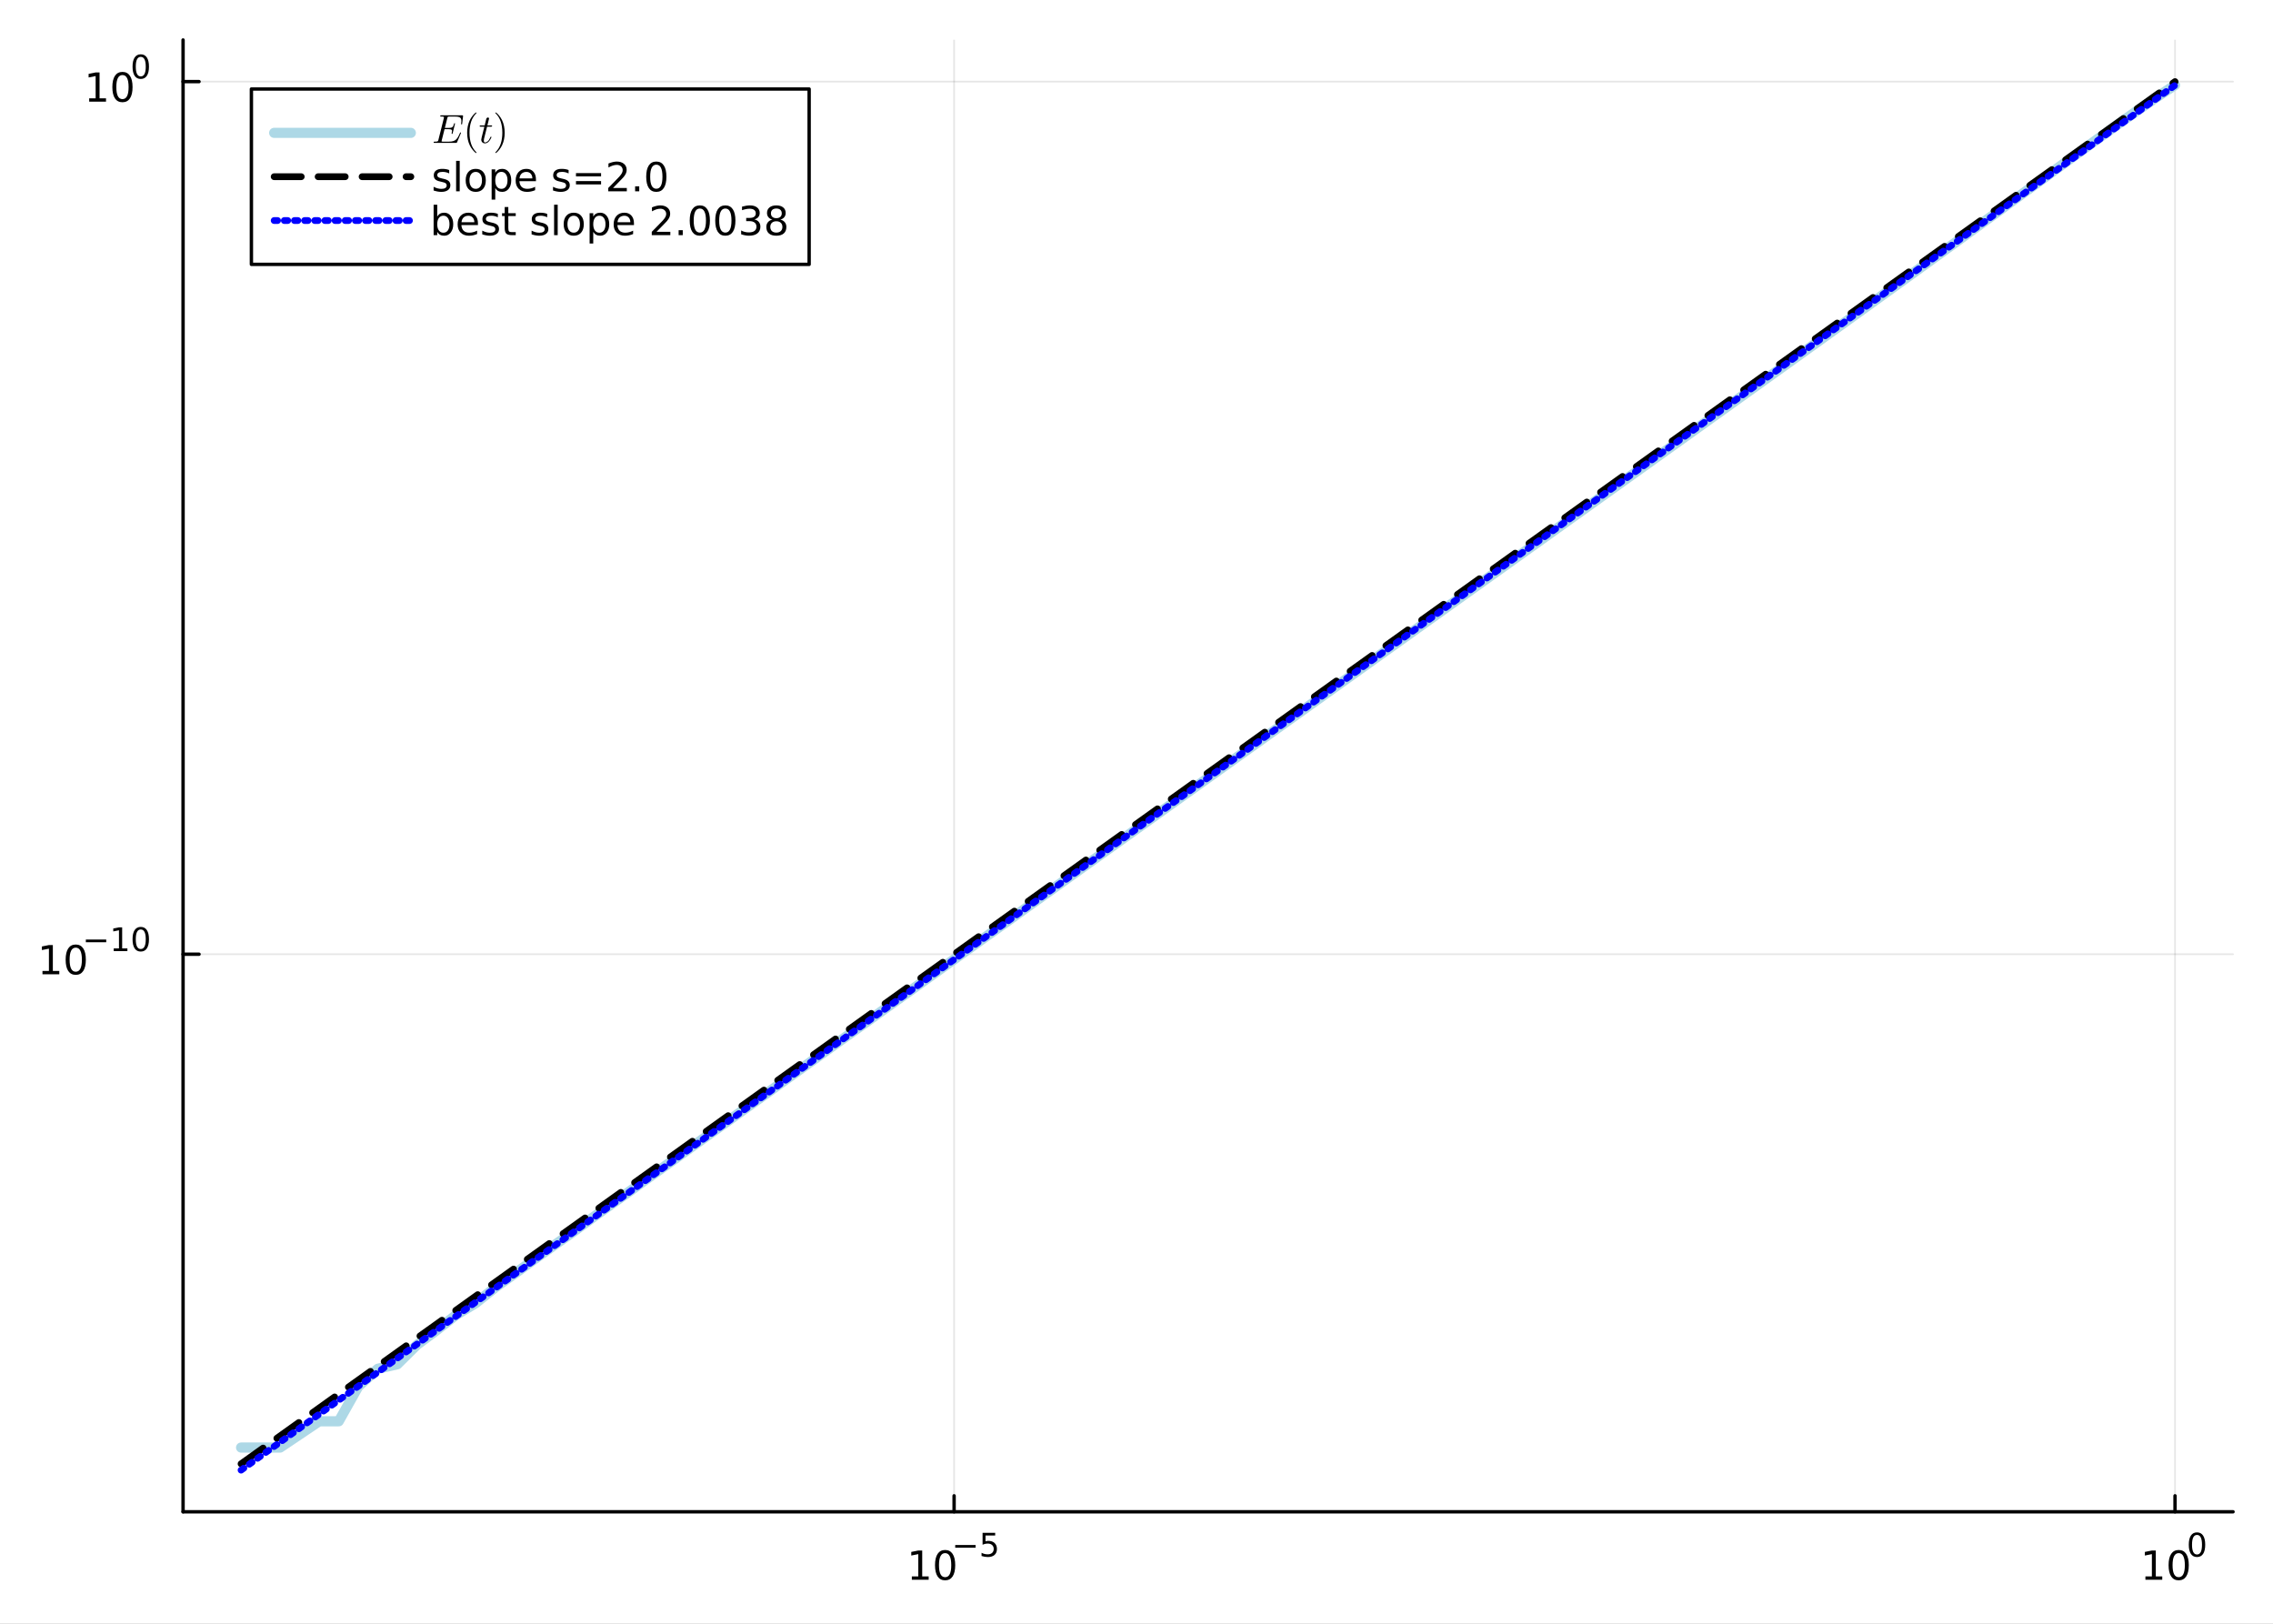 <?xml version="1.0" encoding="utf-8"?>
<svg xmlns="http://www.w3.org/2000/svg" xmlns:xlink="http://www.w3.org/1999/xlink" width="672" height="480" viewBox="0 0 2688 1920">
<rect x="0" y="0" width="2688" height="1920" fill="#808080" stroke="none"/>
<defs>
  <clipPath id="clip300">
    <rect x="0" y="0" width="2688" height="1920"/>
  </clipPath>
</defs>
<path clip-path="url(#clip300)" d="M0 1920 L2688 1920 L2688 0 L0 0  Z" fill="#ffffff" fill-rule="evenodd" fill-opacity="1"/>
<defs>
  <clipPath id="clip301">
    <rect x="537" y="0" width="1883" height="1883"/>
  </clipPath>
</defs>
<path clip-path="url(#clip300)" d="M216.487 1787.62 L2640.76 1787.62 L2640.76 47.244 L216.487 47.244  Z" fill="#ffffff" fill-rule="evenodd" fill-opacity="1"/>
<defs>
  <clipPath id="clip302">
    <rect x="216" y="47" width="2425" height="1741"/>
  </clipPath>
</defs>
<polyline clip-path="url(#clip302)" style="stroke:#000000; stroke-linecap:round; stroke-linejoin:round; stroke-width:2; stroke-opacity:0.1; fill:none" points="1128.3,1787.62 1128.3,47.244 "/>
<polyline clip-path="url(#clip302)" style="stroke:#000000; stroke-linecap:round; stroke-linejoin:round; stroke-width:2; stroke-opacity:0.1; fill:none" points="2572.14,1787.62 2572.14,47.244 "/>
<polyline clip-path="url(#clip302)" style="stroke:#000000; stroke-linecap:round; stroke-linejoin:round; stroke-width:2; stroke-opacity:0.1; fill:none" points="216.487,1128.32 2640.76,1128.32 "/>
<polyline clip-path="url(#clip302)" style="stroke:#000000; stroke-linecap:round; stroke-linejoin:round; stroke-width:2; stroke-opacity:0.1; fill:none" points="216.487,96.5 2640.76,96.5 "/>
<polyline clip-path="url(#clip300)" style="stroke:#000000; stroke-linecap:round; stroke-linejoin:round; stroke-width:4; stroke-opacity:1; fill:none" points="216.487,1787.62 2640.76,1787.62 "/>
<polyline clip-path="url(#clip300)" style="stroke:#000000; stroke-linecap:round; stroke-linejoin:round; stroke-width:4; stroke-opacity:1; fill:none" points="1128.3,1787.62 1128.3,1768.72 "/>
<polyline clip-path="url(#clip300)" style="stroke:#000000; stroke-linecap:round; stroke-linejoin:round; stroke-width:4; stroke-opacity:1; fill:none" points="2572.14,1787.62 2572.14,1768.72 "/>
<path clip-path="url(#clip300)" d="M1078.32 1864.05 L1085.96 1864.05 L1085.96 1837.68 L1077.65 1839.35 L1077.65 1835.09 L1085.92 1833.42 L1090.59 1833.42 L1090.59 1864.05 L1098.23 1864.05 L1098.23 1867.98 L1078.32 1867.98 L1078.32 1864.05 Z" fill="#000000" fill-rule="nonzero" fill-opacity="1" /><path clip-path="url(#clip300)" d="M1117.68 1836.5 Q1114.06 1836.5 1112.24 1840.07 Q1110.43 1843.61 1110.43 1850.74 Q1110.43 1857.84 1112.24 1861.41 Q1114.06 1864.95 1117.68 1864.95 Q1121.31 1864.95 1123.12 1861.41 Q1124.94 1857.84 1124.94 1850.74 Q1124.94 1843.61 1123.12 1840.07 Q1121.31 1836.5 1117.68 1836.5 M1117.68 1832.8 Q1123.49 1832.8 1126.54 1837.4 Q1129.62 1841.99 1129.62 1850.74 Q1129.62 1859.46 1126.54 1864.07 Q1123.49 1868.65 1117.68 1868.65 Q1111.87 1868.65 1108.79 1864.07 Q1105.73 1859.46 1105.73 1850.74 Q1105.73 1841.99 1108.79 1837.4 Q1111.87 1832.8 1117.68 1832.8 Z" fill="#000000" fill-rule="nonzero" fill-opacity="1" /><path clip-path="url(#clip300)" d="M1129.62 1826.9 L1153.73 1826.9 L1153.73 1830.1 L1129.62 1830.1 L1129.62 1826.9 Z" fill="#000000" fill-rule="nonzero" fill-opacity="1" /><path clip-path="url(#clip300)" d="M1161.97 1812.49 L1176.88 1812.49 L1176.88 1815.69 L1165.45 1815.69 L1165.45 1822.57 Q1166.28 1822.29 1167.1 1822.16 Q1167.93 1822.01 1168.76 1822.01 Q1173.46 1822.01 1176.21 1824.59 Q1178.95 1827.16 1178.95 1831.56 Q1178.95 1836.1 1176.13 1838.62 Q1173.31 1841.12 1168.18 1841.12 Q1166.41 1841.12 1164.56 1840.82 Q1162.74 1840.52 1160.78 1839.91 L1160.78 1836.1 Q1162.48 1837.02 1164.28 1837.47 Q1166.09 1837.92 1168.1 1837.92 Q1171.35 1837.92 1173.25 1836.21 Q1175.15 1834.5 1175.15 1831.56 Q1175.15 1828.63 1173.25 1826.92 Q1171.35 1825.21 1168.1 1825.21 Q1166.58 1825.21 1165.05 1825.54 Q1163.55 1825.88 1161.97 1826.6 L1161.97 1812.49 Z" fill="#000000" fill-rule="nonzero" fill-opacity="1" /><path clip-path="url(#clip300)" d="M2537.13 1864.05 L2544.77 1864.05 L2544.77 1837.68 L2536.46 1839.35 L2536.46 1835.09 L2544.72 1833.42 L2549.4 1833.42 L2549.4 1864.05 L2557.03 1864.05 L2557.03 1867.98 L2537.13 1867.98 L2537.13 1864.05 Z" fill="#000000" fill-rule="nonzero" fill-opacity="1" /><path clip-path="url(#clip300)" d="M2576.48 1836.5 Q2572.87 1836.5 2571.04 1840.07 Q2569.23 1843.61 2569.23 1850.74 Q2569.23 1857.84 2571.04 1861.41 Q2572.87 1864.95 2576.48 1864.95 Q2580.11 1864.95 2581.92 1861.41 Q2583.75 1857.84 2583.75 1850.74 Q2583.75 1843.61 2581.92 1840.07 Q2580.11 1836.5 2576.48 1836.5 M2576.48 1832.8 Q2582.29 1832.8 2585.34 1837.4 Q2588.42 1841.99 2588.42 1850.74 Q2588.42 1859.46 2585.34 1864.07 Q2582.29 1868.65 2576.48 1868.65 Q2570.67 1868.65 2567.59 1864.07 Q2564.53 1859.46 2564.53 1850.74 Q2564.53 1841.99 2567.59 1837.4 Q2570.67 1832.8 2576.48 1832.8 Z" fill="#000000" fill-rule="nonzero" fill-opacity="1" /><path clip-path="url(#clip300)" d="M2598.13 1814.99 Q2595.19 1814.99 2593.71 1817.89 Q2592.24 1820.77 2592.24 1826.56 Q2592.24 1832.33 2593.71 1835.23 Q2595.19 1838.11 2598.13 1838.11 Q2601.08 1838.11 2602.55 1835.23 Q2604.03 1832.33 2604.03 1826.56 Q2604.03 1820.77 2602.55 1817.89 Q2601.08 1814.99 2598.13 1814.99 M2598.13 1811.98 Q2602.85 1811.98 2605.33 1815.73 Q2607.83 1819.45 2607.83 1826.56 Q2607.83 1833.65 2605.33 1837.39 Q2602.85 1841.12 2598.13 1841.12 Q2593.41 1841.12 2590.91 1837.39 Q2588.42 1833.65 2588.42 1826.56 Q2588.42 1819.45 2590.91 1815.73 Q2593.41 1811.98 2598.13 1811.98 Z" fill="#000000" fill-rule="nonzero" fill-opacity="1" /><polyline clip-path="url(#clip300)" style="stroke:#000000; stroke-linecap:round; stroke-linejoin:round; stroke-width:4; stroke-opacity:1; fill:none" points="216.487,1787.62 216.487,47.244 "/>
<polyline clip-path="url(#clip300)" style="stroke:#000000; stroke-linecap:round; stroke-linejoin:round; stroke-width:4; stroke-opacity:1; fill:none" points="216.487,1128.32 235.385,1128.32 "/>
<polyline clip-path="url(#clip300)" style="stroke:#000000; stroke-linecap:round; stroke-linejoin:round; stroke-width:4; stroke-opacity:1; fill:none" points="216.487,96.5 235.385,96.5 "/>
<path clip-path="url(#clip300)" d="M50.223 1148.11 L57.862 1148.11 L57.862 1121.75 L49.552 1123.41 L49.552 1119.15 L57.816 1117.49 L62.492 1117.49 L62.492 1148.11 L70.131 1148.11 L70.131 1152.05 L50.223 1152.05 L50.223 1148.11 Z" fill="#000000" fill-rule="nonzero" fill-opacity="1" /><path clip-path="url(#clip300)" d="M89.575 1120.56 Q85.964 1120.56 84.135 1124.13 Q82.33 1127.67 82.33 1134.8 Q82.33 1141.91 84.135 1145.47 Q85.964 1149.01 89.575 1149.01 Q93.209 1149.01 95.015 1145.47 Q96.844 1141.91 96.844 1134.8 Q96.844 1127.67 95.015 1124.13 Q93.209 1120.56 89.575 1120.56 M89.575 1116.86 Q95.385 1116.86 98.441 1121.47 Q101.519 1126.05 101.519 1134.8 Q101.519 1143.53 98.441 1148.13 Q95.385 1152.72 89.575 1152.72 Q83.765 1152.72 80.686 1148.13 Q77.631 1143.53 77.631 1134.8 Q77.631 1126.05 80.686 1121.47 Q83.765 1116.86 89.575 1116.86 Z" fill="#000000" fill-rule="nonzero" fill-opacity="1" /><path clip-path="url(#clip300)" d="M101.519 1110.96 L125.631 1110.96 L125.631 1114.16 L101.519 1114.16 L101.519 1110.96 Z" fill="#000000" fill-rule="nonzero" fill-opacity="1" /><path clip-path="url(#clip300)" d="M134.489 1121.44 L140.696 1121.44 L140.696 1100.02 L133.944 1101.37 L133.944 1097.91 L140.658 1096.56 L144.458 1096.56 L144.458 1121.44 L150.664 1121.44 L150.664 1124.64 L134.489 1124.64 L134.489 1121.44 Z" fill="#000000" fill-rule="nonzero" fill-opacity="1" /><path clip-path="url(#clip300)" d="M166.463 1099.06 Q163.529 1099.06 162.043 1101.95 Q160.576 1104.83 160.576 1110.62 Q160.576 1116.4 162.043 1119.29 Q163.529 1122.17 166.463 1122.17 Q169.415 1122.17 170.882 1119.29 Q172.368 1116.4 172.368 1110.62 Q172.368 1104.83 170.882 1101.95 Q169.415 1099.06 166.463 1099.06 M166.463 1096.05 Q171.183 1096.05 173.666 1099.79 Q176.167 1103.51 176.167 1110.62 Q176.167 1117.71 173.666 1121.46 Q171.183 1125.18 166.463 1125.18 Q161.742 1125.18 159.24 1121.46 Q156.758 1117.71 156.758 1110.62 Q156.758 1103.51 159.24 1099.79 Q161.742 1096.05 166.463 1096.05 Z" fill="#000000" fill-rule="nonzero" fill-opacity="1" /><path clip-path="url(#clip300)" d="M105.462 116.292 L113.101 116.292 L113.101 89.927 L104.791 91.594 L104.791 87.334 L113.054 85.668 L117.73 85.668 L117.73 116.292 L125.369 116.292 L125.369 120.228 L105.462 120.228 L105.462 116.292 Z" fill="#000000" fill-rule="nonzero" fill-opacity="1" /><path clip-path="url(#clip300)" d="M144.813 88.746 Q141.202 88.746 139.374 92.311 Q137.568 95.853 137.568 102.982 Q137.568 110.089 139.374 113.654 Q141.202 117.195 144.813 117.195 Q148.448 117.195 150.253 113.654 Q152.082 110.089 152.082 102.982 Q152.082 95.853 150.253 92.311 Q148.448 88.746 144.813 88.746 M144.813 85.043 Q150.624 85.043 153.679 89.649 Q156.758 94.232 156.758 102.982 Q156.758 111.709 153.679 116.316 Q150.624 120.899 144.813 120.899 Q139.003 120.899 135.925 116.316 Q132.869 111.709 132.869 102.982 Q132.869 94.232 135.925 89.649 Q139.003 85.043 144.813 85.043 Z" fill="#000000" fill-rule="nonzero" fill-opacity="1" /><path clip-path="url(#clip300)" d="M166.463 67.239 Q163.529 67.239 162.043 70.135 Q160.576 73.013 160.576 78.805 Q160.576 84.579 162.043 87.476 Q163.529 90.353 166.463 90.353 Q169.415 90.353 170.882 87.476 Q172.368 84.579 172.368 78.805 Q172.368 73.013 170.882 70.135 Q169.415 67.239 166.463 67.239 M166.463 64.229 Q171.183 64.229 173.666 67.972 Q176.167 71.696 176.167 78.805 Q176.167 85.896 173.666 89.639 Q171.183 93.363 166.463 93.363 Q161.742 93.363 159.24 89.639 Q156.758 85.896 156.758 78.805 Q156.758 71.696 159.24 67.972 Q161.742 64.229 166.463 64.229 Z" fill="#000000" fill-rule="nonzero" fill-opacity="1" /><polyline clip-path="url(#clip302)" style="stroke:#add8e6; stroke-linecap:round; stroke-linejoin:round; stroke-width:12; stroke-opacity:1; fill:none" points="285.099,1711.66 308.2,1711.66 331.302,1711.66 377.505,1680.6 400.606,1680.6 423.708,1639.54 446.809,1618.48 469.911,1613.2 493.012,1590.31 516.114,1573.15 539.215,1554.98 562.317,1541.08 585.418,1522.58 608.519,1506.2 631.621,1489.27 654.722,1472.91 677.824,1456.67 700.925,1439.73 724.027,1423.25 747.128,1406.84 770.23,1390.29 793.331,1373.81 816.433,1357.29 839.534,1340.75 862.636,1324.25 885.737,1307.76 908.839,1291.23 931.94,1274.74 955.042,1258.23 978.143,1241.71 1001.24,1225.2 1024.35,1208.69 1047.45,1192.19 1070.55,1175.68 1093.65,1159.17 1116.75,1142.66 1139.85,1126.15 1162.95,1109.64 1186.06,1093.13 1209.16,1076.62 1232.26,1060.11 1255.36,1043.6 1278.46,1027.09 1301.56,1010.58 1324.67,994.076 1347.77,977.566 1370.87,961.057 1393.97,944.548 1417.07,928.039 1440.17,911.529 1463.27,895.02 1486.38,878.51 1509.48,862.001 1532.58,845.491 1555.68,828.981 1578.78,812.471 1601.88,795.961 1624.98,779.451 1648.09,762.941 1671.19,746.43 1694.29,729.919 1717.39,713.407 1740.49,696.895 1763.59,680.382 1786.69,663.869 1809.8,647.355 1832.9,630.84 1856,614.323 1879.1,597.805 1902.2,581.285 1925.3,564.764 1948.4,548.239 1971.51,531.712 1994.61,515.181 2017.71,498.645 2040.81,482.104 2063.91,465.557 2087.01,449.003 2110.12,432.44 2133.22,415.867 2156.32,399.281 2179.42,382.681 2202.52,366.065 2225.62,349.429 2248.72,332.771 2271.83,316.088 2294.93,299.377 2318.03,282.636 2341.13,265.863 2364.23,249.059 2387.33,232.226 2410.43,215.372 2433.54,198.513 2456.64,181.675 2479.74,164.902 2502.84,148.263 2525.94,131.868 2549.04,115.882 2572.14,100.557 "/>
<polyline clip-path="url(#clip302)" style="stroke:#000000; stroke-linecap:round; stroke-linejoin:round; stroke-width:8; stroke-opacity:1; fill:none" stroke-dasharray="32, 20" points="285.099,1730.9 308.2,1714.39 331.302,1697.88 377.505,1664.86 400.606,1648.35 423.708,1631.85 446.809,1615.34 469.911,1598.83 493.012,1582.32 516.114,1565.81 539.215,1549.3 562.317,1532.79 585.418,1516.28 608.519,1499.77 631.621,1483.26 654.722,1466.75 677.824,1450.25 700.925,1433.74 724.027,1417.23 747.128,1400.72 770.23,1384.21 793.331,1367.7 816.433,1351.19 839.534,1334.68 862.636,1318.17 885.737,1301.66 908.839,1285.15 931.94,1268.65 955.042,1252.14 978.143,1235.63 1001.24,1219.12 1024.35,1202.61 1047.45,1186.1 1070.55,1169.59 1093.65,1153.08 1116.75,1136.57 1139.85,1120.06 1162.95,1103.55 1186.06,1087.05 1209.16,1070.54 1232.26,1054.03 1255.36,1037.52 1278.46,1021.01 1301.56,1004.5 1324.67,987.991 1347.77,971.482 1370.87,954.973 1393.97,938.464 1417.07,921.955 1440.17,905.446 1463.27,888.937 1486.38,872.427 1509.48,855.918 1532.58,839.409 1555.68,822.9 1578.78,806.391 1601.88,789.882 1624.98,773.373 1648.09,756.864 1671.19,740.355 1694.29,723.846 1717.39,707.336 1740.49,690.827 1763.59,674.318 1786.69,657.809 1809.8,641.3 1832.9,624.791 1856,608.282 1879.1,591.773 1902.2,575.264 1925.3,558.755 1948.4,542.246 1971.51,525.736 1994.61,509.227 2017.71,492.718 2040.81,476.209 2063.91,459.7 2087.01,443.191 2110.12,426.682 2133.22,410.173 2156.32,393.664 2179.42,377.155 2202.52,360.645 2225.62,344.136 2248.72,327.627 2271.83,311.118 2294.93,294.609 2318.03,278.1 2341.13,261.591 2364.23,245.082 2387.33,228.573 2410.43,212.064 2433.54,195.555 2456.64,179.045 2479.74,162.536 2502.84,146.027 2525.94,129.518 2549.04,113.009 2572.14,96.5 "/>
<polyline clip-path="url(#clip302)" style="stroke:#0000ff; stroke-linecap:round; stroke-linejoin:round; stroke-width:8; stroke-opacity:1; fill:none" stroke-dasharray="4, 8" points="285.099,1738.36 308.2,1721.82 331.302,1705.28 377.505,1672.2 400.606,1655.66 423.708,1639.12 446.809,1622.58 469.911,1606.04 493.012,1589.5 516.114,1572.96 539.215,1556.42 562.317,1539.87 585.418,1523.33 608.519,1506.79 631.621,1490.25 654.722,1473.71 677.824,1457.17 700.925,1440.63 724.027,1424.09 747.128,1407.55 770.23,1391.01 793.331,1374.47 816.433,1357.93 839.534,1341.39 862.636,1324.85 885.737,1308.31 908.839,1291.76 931.94,1275.22 955.042,1258.68 978.143,1242.14 1001.24,1225.6 1024.35,1209.06 1047.45,1192.52 1070.55,1175.98 1093.65,1159.44 1116.75,1142.9 1139.85,1126.36 1162.95,1109.82 1186.06,1093.28 1209.16,1076.74 1232.26,1060.19 1255.36,1043.65 1278.46,1027.11 1301.56,1010.57 1324.67,994.032 1347.77,977.491 1370.87,960.951 1393.97,944.41 1417.07,927.869 1440.17,911.329 1463.27,894.788 1486.38,878.247 1509.48,861.707 1532.58,845.166 1555.68,828.625 1578.78,812.085 1601.88,795.544 1624.98,779.003 1648.09,762.463 1671.19,745.922 1694.29,729.381 1717.39,712.841 1740.49,696.3 1763.59,679.759 1786.69,663.218 1809.8,646.678 1832.9,630.137 1856,613.596 1879.1,597.056 1902.2,580.515 1925.3,563.974 1948.4,547.434 1971.51,530.893 1994.61,514.352 2017.71,497.812 2040.81,481.271 2063.91,464.73 2087.01,448.19 2110.12,431.649 2133.22,415.108 2156.32,398.568 2179.42,382.027 2202.52,365.486 2225.62,348.946 2248.72,332.405 2271.83,315.864 2294.93,299.323 2318.03,282.783 2341.13,266.242 2364.23,249.701 2387.33,233.161 2410.43,216.62 2433.54,200.079 2456.64,183.539 2479.74,166.998 2502.84,150.457 2525.94,133.917 2549.04,117.376 2572.14,100.835 "/>
<path clip-path="url(#clip300)" d="M297.296 312.617 L956.874 312.617 L956.874 105.257 L297.296 105.257  Z" fill="#ffffff" fill-rule="evenodd" fill-opacity="1"/>
<polyline clip-path="url(#clip300)" style="stroke:#000000; stroke-linecap:round; stroke-linejoin:round; stroke-width:4; stroke-opacity:1; fill:none" points="297.296,312.617 956.874,312.617 956.874,105.257 297.296,105.257 297.296,312.617 "/>
<polyline clip-path="url(#clip300)" style="stroke:#add8e6; stroke-linecap:round; stroke-linejoin:round; stroke-width:12; stroke-opacity:1; fill:none" points="324.233,157.097 485.851,157.097 "/>
<path clip-path="url(#clip300)" d="M547.569 137.655 L546.609 145.946 Q546.539 146.696 546.422 146.93 Q546.304 147.141 545.93 147.141 Q545.649 147.141 545.485 146.977 Q545.344 146.789 545.344 146.578 Q545.344 146.461 545.368 146.157 Q545.391 145.852 545.391 145.712 Q545.602 144.26 545.602 143.159 Q545.602 141.121 544.993 140.02 Q544.384 138.896 542.815 138.381 Q541.245 137.842 538.294 137.842 L531.548 137.842 Q530.002 137.842 529.628 138.123 Q529.276 138.404 528.948 139.716 L526.067 151.263 L530.588 151.263 Q532.274 151.263 533.282 151.052 Q534.312 150.841 534.991 150.256 Q535.694 149.647 536.069 148.827 Q536.467 148.007 536.865 146.532 Q536.982 146.04 537.099 145.852 Q537.24 145.665 537.544 145.665 Q537.779 145.665 537.943 145.829 Q538.107 145.969 538.107 146.18 L535.366 157.4 Q535.226 157.962 535.085 158.173 Q534.945 158.36 534.664 158.36 Q534.359 158.36 534.195 158.196 Q534.031 158.032 534.031 157.845 Q534.031 157.657 534.172 157.306 Q534.523 155.783 534.523 154.964 Q534.523 154.495 534.476 154.261 Q534.453 154.027 534.242 153.699 Q534.055 153.348 533.633 153.184 Q533.211 153.02 532.415 152.903 Q531.619 152.762 530.424 152.762 L525.693 152.762 L522.414 165.855 Q522.179 166.722 522.179 166.956 Q522.179 167.214 522.296 167.307 Q522.437 167.378 522.812 167.424 Q523.233 167.495 523.866 167.495 L530.869 167.495 Q532.415 167.495 533.656 167.354 Q534.898 167.214 535.928 166.862 Q536.982 166.511 537.779 166.113 Q538.575 165.715 539.325 164.989 Q540.074 164.239 540.589 163.583 Q541.128 162.904 541.761 161.756 Q542.393 160.609 542.838 159.672 Q543.283 158.711 543.962 157.165 Q544.15 156.603 544.595 156.603 Q544.852 156.603 544.993 156.744 Q545.133 156.861 545.157 156.978 L545.157 157.119 Q545.016 157.564 544.923 157.798 L540.519 168.151 Q540.261 168.736 540.051 168.853 Q539.84 168.97 539.02 168.97 L514.122 168.97 Q513.56 168.97 513.326 168.947 Q513.115 168.923 512.951 168.806 Q512.787 168.666 512.787 168.385 Q512.787 167.94 512.974 167.752 Q513.162 167.542 513.373 167.518 Q513.583 167.495 514.122 167.495 Q515.293 167.495 515.996 167.424 Q516.699 167.354 517.144 167.26 Q517.612 167.143 517.846 166.815 Q518.104 166.488 518.221 166.206 Q518.338 165.902 518.502 165.223 L524.826 139.856 Q525.06 138.99 525.06 138.709 Q525.06 138.404 524.85 138.217 Q524.662 138.029 524.147 137.959 Q523.632 137.865 523.21 137.865 Q522.812 137.842 521.945 137.842 Q521.383 137.842 521.149 137.818 Q520.938 137.795 520.774 137.678 Q520.61 137.561 520.61 137.303 Q520.61 136.647 520.891 136.507 Q521.196 136.343 522.039 136.343 L546.258 136.343 Q547.218 136.343 547.429 136.554 Q547.663 136.741 547.569 137.655 Z" fill="#000000" fill-rule="nonzero" fill-opacity="1" /><path clip-path="url(#clip300)" d="M552.449 156.978 Q552.449 148.874 555.471 142.339 Q556.759 139.599 558.563 137.303 Q560.366 135.008 561.561 134.001 Q562.755 132.993 563.083 132.993 Q563.552 132.993 563.575 133.462 Q563.575 133.696 562.943 134.282 Q555.213 142.152 555.237 156.978 Q555.237 171.851 562.755 179.417 Q563.575 180.237 563.575 180.494 Q563.575 180.963 563.083 180.963 Q562.755 180.963 561.608 180.002 Q560.46 179.042 558.68 176.84 Q556.9 174.639 555.611 171.945 Q552.449 165.41 552.449 156.978 Z" fill="#000000" fill-rule="nonzero" fill-opacity="1" /><path clip-path="url(#clip300)" d="M581.954 148.827 Q581.954 149.483 581.65 149.647 Q581.345 149.787 580.502 149.787 L576.005 149.787 L572.445 163.935 Q572.164 165.176 572.164 166.23 Q572.164 167.401 572.515 167.916 Q572.89 168.432 573.663 168.432 Q575.185 168.432 576.825 167.05 Q578.488 165.668 579.893 162.295 Q580.081 161.85 580.174 161.756 Q580.291 161.639 580.596 161.639 Q581.181 161.639 581.181 162.108 Q581.181 162.272 580.854 163.021 Q580.549 163.771 579.87 164.871 Q579.214 165.972 578.347 167.003 Q577.504 168.033 576.216 168.783 Q574.928 169.509 573.546 169.509 Q571.602 169.509 570.36 168.268 Q569.142 167.026 569.142 165.082 Q569.142 164.45 569.634 162.435 Q570.126 160.398 572.796 149.787 L568.557 149.787 Q567.971 149.787 567.737 149.764 Q567.526 149.741 567.362 149.623 Q567.222 149.483 567.222 149.202 Q567.222 148.757 567.409 148.569 Q567.596 148.359 567.831 148.335 Q568.088 148.288 568.674 148.288 L573.171 148.288 L575.045 140.676 Q575.232 139.927 575.701 139.505 Q576.193 139.06 576.474 139.013 Q576.755 138.943 576.965 138.943 Q577.598 138.943 577.973 139.294 Q578.347 139.622 578.347 140.231 Q578.347 140.559 576.38 148.288 L580.596 148.288 Q581.135 148.288 581.345 148.312 Q581.58 148.335 581.767 148.452 Q581.954 148.569 581.954 148.827 Z" fill="#000000" fill-rule="nonzero" fill-opacity="1" /><path clip-path="url(#clip300)" d="M585.71 180.494 Q585.71 180.26 586.319 179.674 Q594.048 171.804 594.048 156.978 Q594.048 142.105 586.624 134.586 Q585.71 133.72 585.71 133.462 Q585.71 132.993 586.179 132.993 Q586.506 132.993 587.654 133.954 Q588.825 134.914 590.582 137.116 Q592.362 139.318 593.674 142.011 Q596.836 148.546 596.836 156.978 Q596.836 165.082 593.814 171.617 Q592.526 174.357 590.723 176.653 Q588.919 178.948 587.724 179.955 Q586.53 180.963 586.179 180.963 Q585.71 180.963 585.71 180.494 Z" fill="#000000" fill-rule="nonzero" fill-opacity="1" /><polyline clip-path="url(#clip300)" style="stroke:#000000; stroke-linecap:round; stroke-linejoin:round; stroke-width:8; stroke-opacity:1; fill:none" stroke-dasharray="32, 20" points="324.233,208.937 485.851,208.937 "/>
<path clip-path="url(#clip300)" d="M531.213 201.055 L531.213 205.082 Q529.407 204.157 527.463 203.694 Q525.518 203.231 523.435 203.231 Q520.264 203.231 518.667 204.203 Q517.092 205.175 517.092 207.119 Q517.092 208.601 518.227 209.457 Q519.361 210.291 522.787 211.055 L524.245 211.379 Q528.782 212.351 530.68 214.133 Q532.602 215.893 532.602 219.064 Q532.602 222.675 529.731 224.781 Q526.884 226.888 521.884 226.888 Q519.801 226.888 517.532 226.471 Q515.287 226.078 512.787 225.268 L512.787 220.869 Q515.148 222.096 517.44 222.721 Q519.731 223.323 521.977 223.323 Q524.986 223.323 526.606 222.305 Q528.227 221.263 528.227 219.388 Q528.227 217.652 527.046 216.726 Q525.889 215.8 521.93 214.943 L520.449 214.596 Q516.491 213.763 514.731 212.05 Q512.972 210.314 512.972 207.305 Q512.972 203.647 515.565 201.657 Q518.157 199.666 522.926 199.666 Q525.287 199.666 527.37 200.013 Q529.454 200.36 531.213 201.055 Z" fill="#000000" fill-rule="nonzero" fill-opacity="1" /><path clip-path="url(#clip300)" d="M539.384 190.198 L543.643 190.198 L543.643 226.217 L539.384 226.217 L539.384 190.198 Z" fill="#000000" fill-rule="nonzero" fill-opacity="1" /><path clip-path="url(#clip300)" d="M562.602 203.277 Q559.176 203.277 557.185 205.962 Q555.194 208.624 555.194 213.277 Q555.194 217.93 557.162 220.615 Q559.152 223.277 562.602 223.277 Q566.004 223.277 567.995 220.592 Q569.986 217.906 569.986 213.277 Q569.986 208.67 567.995 205.985 Q566.004 203.277 562.602 203.277 M562.602 199.666 Q568.157 199.666 571.328 203.277 Q574.5 206.888 574.5 213.277 Q574.5 219.643 571.328 223.277 Q568.157 226.888 562.602 226.888 Q557.023 226.888 553.852 223.277 Q550.703 219.643 550.703 213.277 Q550.703 206.888 553.852 203.277 Q557.023 199.666 562.602 199.666 Z" fill="#000000" fill-rule="nonzero" fill-opacity="1" /><path clip-path="url(#clip300)" d="M585.68 222.328 L585.68 236.078 L581.398 236.078 L581.398 200.291 L585.68 200.291 L585.68 204.226 Q587.023 201.911 589.06 200.8 Q591.12 199.666 593.967 199.666 Q598.689 199.666 601.629 203.416 Q604.592 207.166 604.592 213.277 Q604.592 219.388 601.629 223.138 Q598.689 226.888 593.967 226.888 Q591.12 226.888 589.06 225.777 Q587.023 224.643 585.68 222.328 M600.171 213.277 Q600.171 208.578 598.226 205.916 Q596.305 203.231 592.925 203.231 Q589.546 203.231 587.601 205.916 Q585.68 208.578 585.68 213.277 Q585.68 217.976 587.601 220.661 Q589.546 223.323 592.925 223.323 Q596.305 223.323 598.226 220.661 Q600.171 217.976 600.171 213.277 Z" fill="#000000" fill-rule="nonzero" fill-opacity="1" /><path clip-path="url(#clip300)" d="M633.828 212.189 L633.828 214.272 L614.245 214.272 Q614.523 218.67 616.884 220.985 Q619.268 223.277 623.504 223.277 Q625.958 223.277 628.249 222.675 Q630.564 222.073 632.833 220.869 L632.833 224.897 Q630.541 225.869 628.134 226.379 Q625.726 226.888 623.249 226.888 Q617.046 226.888 613.411 223.277 Q609.8 219.666 609.8 213.508 Q609.8 207.143 613.226 203.416 Q616.675 199.666 622.509 199.666 Q627.74 199.666 630.772 203.045 Q633.828 206.402 633.828 212.189 M629.569 210.939 Q629.522 207.444 627.601 205.36 Q625.703 203.277 622.555 203.277 Q618.99 203.277 616.837 205.291 Q614.708 207.305 614.384 210.962 L629.569 210.939 Z" fill="#000000" fill-rule="nonzero" fill-opacity="1" /><path clip-path="url(#clip300)" d="M672.416 201.055 L672.416 205.082 Q670.61 204.157 668.666 203.694 Q666.721 203.231 664.638 203.231 Q661.467 203.231 659.869 204.203 Q658.295 205.175 658.295 207.119 Q658.295 208.601 659.43 209.457 Q660.564 210.291 663.99 211.055 L665.448 211.379 Q669.985 212.351 671.883 214.133 Q673.805 215.893 673.805 219.064 Q673.805 222.675 670.934 224.781 Q668.087 226.888 663.087 226.888 Q661.004 226.888 658.735 226.471 Q656.49 226.078 653.99 225.268 L653.99 220.869 Q656.351 222.096 658.643 222.721 Q660.934 223.323 663.18 223.323 Q666.189 223.323 667.809 222.305 Q669.43 221.263 669.43 219.388 Q669.43 217.652 668.249 216.726 Q667.092 215.8 663.133 214.943 L661.652 214.596 Q657.694 213.763 655.934 212.05 Q654.175 210.314 654.175 207.305 Q654.175 203.647 656.768 201.657 Q659.36 199.666 664.129 199.666 Q666.49 199.666 668.573 200.013 Q670.656 200.36 672.416 201.055 Z" fill="#000000" fill-rule="nonzero" fill-opacity="1" /><path clip-path="url(#clip300)" d="M681.143 204.689 L710.818 204.689 L710.818 208.578 L681.143 208.578 L681.143 204.689 M681.143 214.133 L710.818 214.133 L710.818 218.068 L681.143 218.068 L681.143 214.133 Z" fill="#000000" fill-rule="nonzero" fill-opacity="1" /><path clip-path="url(#clip300)" d="M724.939 222.281 L741.258 222.281 L741.258 226.217 L719.314 226.217 L719.314 222.281 Q721.976 219.527 726.559 214.897 Q731.165 210.244 732.346 208.902 Q734.591 206.379 735.471 204.643 Q736.374 202.883 736.374 201.194 Q736.374 198.439 734.429 196.703 Q732.508 194.967 729.406 194.967 Q727.207 194.967 724.753 195.731 Q722.323 196.495 719.545 198.045 L719.545 193.323 Q722.369 192.189 724.823 191.61 Q727.277 191.032 729.314 191.032 Q734.684 191.032 737.878 193.717 Q741.073 196.402 741.073 200.893 Q741.073 203.022 740.263 204.944 Q739.476 206.842 737.369 209.434 Q736.79 210.106 733.689 213.323 Q730.587 216.518 724.939 222.281 Z" fill="#000000" fill-rule="nonzero" fill-opacity="1" /><path clip-path="url(#clip300)" d="M751.073 220.337 L755.957 220.337 L755.957 226.217 L751.073 226.217 L751.073 220.337 Z" fill="#000000" fill-rule="nonzero" fill-opacity="1" /><path clip-path="url(#clip300)" d="M776.142 194.735 Q772.531 194.735 770.702 198.3 Q768.897 201.842 768.897 208.971 Q768.897 216.078 770.702 219.643 Q772.531 223.184 776.142 223.184 Q779.776 223.184 781.582 219.643 Q783.411 216.078 783.411 208.971 Q783.411 201.842 781.582 198.3 Q779.776 194.735 776.142 194.735 M776.142 191.032 Q781.952 191.032 785.008 195.638 Q788.086 200.221 788.086 208.971 Q788.086 217.698 785.008 222.305 Q781.952 226.888 776.142 226.888 Q770.332 226.888 767.253 222.305 Q764.198 217.698 764.198 208.971 Q764.198 200.221 767.253 195.638 Q770.332 191.032 776.142 191.032 Z" fill="#000000" fill-rule="nonzero" fill-opacity="1" /><polyline clip-path="url(#clip300)" style="stroke:#0000ff; stroke-linecap:round; stroke-linejoin:round; stroke-width:8; stroke-opacity:1; fill:none" stroke-dasharray="4, 8" points="324.233,260.777 485.851,260.777 "/>
<path clip-path="url(#clip300)" d="M531.56 265.117 Q531.56 260.418 529.616 257.756 Q527.694 255.071 524.315 255.071 Q520.935 255.071 518.991 257.756 Q517.069 260.418 517.069 265.117 Q517.069 269.816 518.991 272.501 Q520.935 275.163 524.315 275.163 Q527.694 275.163 529.616 272.501 Q531.56 269.816 531.56 265.117 M517.069 256.066 Q518.412 253.751 520.449 252.64 Q522.509 251.506 525.356 251.506 Q530.079 251.506 533.018 255.256 Q535.981 259.006 535.981 265.117 Q535.981 271.228 533.018 274.978 Q530.079 278.728 525.356 278.728 Q522.509 278.728 520.449 277.617 Q518.412 276.483 517.069 274.168 L517.069 278.057 L512.787 278.057 L512.787 242.038 L517.069 242.038 L517.069 256.066 Z" fill="#000000" fill-rule="nonzero" fill-opacity="1" /><path clip-path="url(#clip300)" d="M565.217 264.029 L565.217 266.112 L545.634 266.112 Q545.912 270.51 548.273 272.825 Q550.657 275.117 554.893 275.117 Q557.347 275.117 559.639 274.515 Q561.953 273.913 564.222 272.709 L564.222 276.737 Q561.93 277.709 559.523 278.219 Q557.115 278.728 554.639 278.728 Q548.435 278.728 544.801 275.117 Q541.19 271.506 541.19 265.348 Q541.19 258.983 544.615 255.256 Q548.065 251.506 553.898 251.506 Q559.129 251.506 562.162 254.885 Q565.217 258.242 565.217 264.029 M560.958 262.779 Q560.912 259.284 558.99 257.2 Q557.092 255.117 553.944 255.117 Q550.379 255.117 548.227 257.131 Q546.097 259.145 545.773 262.802 L560.958 262.779 Z" fill="#000000" fill-rule="nonzero" fill-opacity="1" /><path clip-path="url(#clip300)" d="M588.736 252.895 L588.736 256.922 Q586.93 255.997 584.986 255.534 Q583.041 255.071 580.958 255.071 Q577.787 255.071 576.189 256.043 Q574.615 257.015 574.615 258.959 Q574.615 260.441 575.75 261.297 Q576.884 262.131 580.31 262.895 L581.768 263.219 Q586.305 264.191 588.203 265.973 Q590.125 267.733 590.125 270.904 Q590.125 274.515 587.254 276.621 Q584.407 278.728 579.407 278.728 Q577.324 278.728 575.055 278.311 Q572.81 277.918 570.31 277.108 L570.31 272.709 Q572.671 273.936 574.963 274.561 Q577.254 275.163 579.5 275.163 Q582.509 275.163 584.129 274.145 Q585.75 273.103 585.75 271.228 Q585.75 269.492 584.569 268.566 Q583.412 267.64 579.453 266.783 L577.972 266.436 Q574.013 265.603 572.254 263.89 Q570.495 262.154 570.495 259.145 Q570.495 255.487 573.088 253.497 Q575.68 251.506 580.449 251.506 Q582.81 251.506 584.893 251.853 Q586.976 252.2 588.736 252.895 Z" fill="#000000" fill-rule="nonzero" fill-opacity="1" /><path clip-path="url(#clip300)" d="M601.12 244.77 L601.12 252.131 L609.893 252.131 L609.893 255.441 L601.12 255.441 L601.12 269.515 Q601.12 272.686 601.976 273.589 Q602.856 274.492 605.518 274.492 L609.893 274.492 L609.893 278.057 L605.518 278.057 Q600.587 278.057 598.712 276.228 Q596.837 274.376 596.837 269.515 L596.837 255.441 L593.712 255.441 L593.712 252.131 L596.837 252.131 L596.837 244.77 L601.12 244.77 Z" fill="#000000" fill-rule="nonzero" fill-opacity="1" /><path clip-path="url(#clip300)" d="M647.092 252.895 L647.092 256.922 Q645.286 255.997 643.342 255.534 Q641.397 255.071 639.314 255.071 Q636.143 255.071 634.546 256.043 Q632.971 257.015 632.971 258.959 Q632.971 260.441 634.106 261.297 Q635.24 262.131 638.666 262.895 L640.124 263.219 Q644.661 264.191 646.559 265.973 Q648.481 267.733 648.481 270.904 Q648.481 274.515 645.61 276.621 Q642.763 278.728 637.763 278.728 Q635.68 278.728 633.411 278.311 Q631.166 277.918 628.666 277.108 L628.666 272.709 Q631.027 273.936 633.319 274.561 Q635.61 275.163 637.856 275.163 Q640.865 275.163 642.485 274.145 Q644.106 273.103 644.106 271.228 Q644.106 269.492 642.925 268.566 Q641.768 267.64 637.809 266.783 L636.328 266.436 Q632.37 265.603 630.61 263.89 Q628.851 262.154 628.851 259.145 Q628.851 255.487 631.444 253.497 Q634.036 251.506 638.805 251.506 Q641.166 251.506 643.249 251.853 Q645.333 252.2 647.092 252.895 Z" fill="#000000" fill-rule="nonzero" fill-opacity="1" /><path clip-path="url(#clip300)" d="M655.263 242.038 L659.522 242.038 L659.522 278.057 L655.263 278.057 L655.263 242.038 Z" fill="#000000" fill-rule="nonzero" fill-opacity="1" /><path clip-path="url(#clip300)" d="M678.481 255.117 Q675.055 255.117 673.064 257.802 Q671.073 260.464 671.073 265.117 Q671.073 269.77 673.041 272.455 Q675.031 275.117 678.481 275.117 Q681.883 275.117 683.874 272.432 Q685.865 269.746 685.865 265.117 Q685.865 260.51 683.874 257.825 Q681.883 255.117 678.481 255.117 M678.481 251.506 Q684.036 251.506 687.207 255.117 Q690.379 258.728 690.379 265.117 Q690.379 271.483 687.207 275.117 Q684.036 278.728 678.481 278.728 Q672.902 278.728 669.731 275.117 Q666.582 271.483 666.582 265.117 Q666.582 258.728 669.731 255.117 Q672.902 251.506 678.481 251.506 Z" fill="#000000" fill-rule="nonzero" fill-opacity="1" /><path clip-path="url(#clip300)" d="M701.559 274.168 L701.559 287.918 L697.277 287.918 L697.277 252.131 L701.559 252.131 L701.559 256.066 Q702.902 253.751 704.939 252.64 Q706.999 251.506 709.846 251.506 Q714.568 251.506 717.508 255.256 Q720.471 259.006 720.471 265.117 Q720.471 271.228 717.508 274.978 Q714.568 278.728 709.846 278.728 Q706.999 278.728 704.939 277.617 Q702.902 276.483 701.559 274.168 M716.05 265.117 Q716.05 260.418 714.105 257.756 Q712.184 255.071 708.804 255.071 Q705.425 255.071 703.48 257.756 Q701.559 260.418 701.559 265.117 Q701.559 269.816 703.48 272.501 Q705.425 275.163 708.804 275.163 Q712.184 275.163 714.105 272.501 Q716.05 269.816 716.05 265.117 Z" fill="#000000" fill-rule="nonzero" fill-opacity="1" /><path clip-path="url(#clip300)" d="M749.707 264.029 L749.707 266.112 L730.124 266.112 Q730.402 270.51 732.763 272.825 Q735.147 275.117 739.383 275.117 Q741.837 275.117 744.128 274.515 Q746.443 273.913 748.712 272.709 L748.712 276.737 Q746.42 277.709 744.013 278.219 Q741.605 278.728 739.128 278.728 Q732.925 278.728 729.29 275.117 Q725.679 271.506 725.679 265.348 Q725.679 258.983 729.105 255.256 Q732.554 251.506 738.388 251.506 Q743.619 251.506 746.651 254.885 Q749.707 258.242 749.707 264.029 M745.448 262.779 Q745.401 259.284 743.48 257.2 Q741.582 255.117 738.434 255.117 Q734.869 255.117 732.716 257.131 Q730.587 259.145 730.263 262.802 L745.448 262.779 Z" fill="#000000" fill-rule="nonzero" fill-opacity="1" /><path clip-path="url(#clip300)" d="M776.397 274.121 L792.716 274.121 L792.716 278.057 L770.772 278.057 L770.772 274.121 Q773.434 271.367 778.017 266.737 Q782.623 262.084 783.804 260.742 Q786.049 258.219 786.929 256.483 Q787.832 254.723 787.832 253.034 Q787.832 250.279 785.887 248.543 Q783.966 246.807 780.864 246.807 Q778.665 246.807 776.211 247.571 Q773.781 248.335 771.003 249.885 L771.003 245.163 Q773.827 244.029 776.281 243.45 Q778.735 242.872 780.772 242.872 Q786.142 242.872 789.336 245.557 Q792.531 248.242 792.531 252.733 Q792.531 254.862 791.721 256.784 Q790.934 258.682 788.827 261.274 Q788.248 261.946 785.147 265.163 Q782.045 268.358 776.397 274.121 Z" fill="#000000" fill-rule="nonzero" fill-opacity="1" /><path clip-path="url(#clip300)" d="M802.531 272.177 L807.415 272.177 L807.415 278.057 L802.531 278.057 L802.531 272.177 Z" fill="#000000" fill-rule="nonzero" fill-opacity="1" /><path clip-path="url(#clip300)" d="M827.6 246.575 Q823.989 246.575 822.16 250.14 Q820.355 253.682 820.355 260.811 Q820.355 267.918 822.16 271.483 Q823.989 275.024 827.6 275.024 Q831.234 275.024 833.04 271.483 Q834.869 267.918 834.869 260.811 Q834.869 253.682 833.04 250.14 Q831.234 246.575 827.6 246.575 M827.6 242.872 Q833.41 242.872 836.466 247.478 Q839.544 252.061 839.544 260.811 Q839.544 269.538 836.466 274.145 Q833.41 278.728 827.6 278.728 Q821.79 278.728 818.711 274.145 Q815.656 269.538 815.656 260.811 Q815.656 252.061 818.711 247.478 Q821.79 242.872 827.6 242.872 Z" fill="#000000" fill-rule="nonzero" fill-opacity="1" /><path clip-path="url(#clip300)" d="M857.762 246.575 Q854.151 246.575 852.322 250.14 Q850.517 253.682 850.517 260.811 Q850.517 267.918 852.322 271.483 Q854.151 275.024 857.762 275.024 Q861.396 275.024 863.202 271.483 Q865.03 267.918 865.03 260.811 Q865.03 253.682 863.202 250.14 Q861.396 246.575 857.762 246.575 M857.762 242.872 Q863.572 242.872 866.628 247.478 Q869.706 252.061 869.706 260.811 Q869.706 269.538 866.628 274.145 Q863.572 278.728 857.762 278.728 Q851.952 278.728 848.873 274.145 Q845.818 269.538 845.818 260.811 Q845.818 252.061 848.873 247.478 Q851.952 242.872 857.762 242.872 Z" fill="#000000" fill-rule="nonzero" fill-opacity="1" /><path clip-path="url(#clip300)" d="M892.09 259.422 Q895.447 260.14 897.322 262.409 Q899.22 264.677 899.22 268.01 Q899.22 273.126 895.702 275.927 Q892.183 278.728 885.702 278.728 Q883.526 278.728 881.211 278.288 Q878.919 277.871 876.466 277.015 L876.466 272.501 Q878.41 273.635 880.725 274.214 Q883.04 274.793 885.563 274.793 Q889.961 274.793 892.253 273.057 Q894.567 271.321 894.567 268.01 Q894.567 264.955 892.415 263.242 Q890.285 261.506 886.466 261.506 L882.438 261.506 L882.438 257.663 L886.651 257.663 Q890.1 257.663 891.928 256.297 Q893.757 254.909 893.757 252.316 Q893.757 249.654 891.859 248.242 Q889.984 246.807 886.466 246.807 Q884.544 246.807 882.345 247.223 Q880.146 247.64 877.507 248.52 L877.507 244.353 Q880.169 243.612 882.484 243.242 Q884.822 242.872 886.882 242.872 Q892.206 242.872 895.308 245.302 Q898.41 247.71 898.41 251.83 Q898.41 254.7 896.766 256.691 Q895.123 258.659 892.09 259.422 Z" fill="#000000" fill-rule="nonzero" fill-opacity="1" /><path clip-path="url(#clip300)" d="M918.086 261.645 Q914.752 261.645 912.831 263.427 Q910.933 265.209 910.933 268.334 Q910.933 271.459 912.831 273.242 Q914.752 275.024 918.086 275.024 Q921.419 275.024 923.34 273.242 Q925.262 271.436 925.262 268.334 Q925.262 265.209 923.34 263.427 Q921.442 261.645 918.086 261.645 M913.41 259.654 Q910.401 258.913 908.711 256.853 Q907.044 254.793 907.044 251.83 Q907.044 247.686 909.984 245.279 Q912.947 242.872 918.086 242.872 Q923.248 242.872 926.188 245.279 Q929.127 247.686 929.127 251.83 Q929.127 254.793 927.438 256.853 Q925.771 258.913 922.785 259.654 Q926.164 260.441 928.039 262.733 Q929.937 265.024 929.937 268.334 Q929.937 273.358 926.859 276.043 Q923.803 278.728 918.086 278.728 Q912.368 278.728 909.289 276.043 Q906.234 273.358 906.234 268.334 Q906.234 265.024 908.132 262.733 Q910.03 260.441 913.41 259.654 M911.697 252.27 Q911.697 254.955 913.364 256.459 Q915.053 257.964 918.086 257.964 Q921.095 257.964 922.785 256.459 Q924.498 254.955 924.498 252.27 Q924.498 249.585 922.785 248.08 Q921.095 246.575 918.086 246.575 Q915.053 246.575 913.364 248.08 Q911.697 249.585 911.697 252.27 Z" fill="#000000" fill-rule="nonzero" fill-opacity="1" /></svg>

